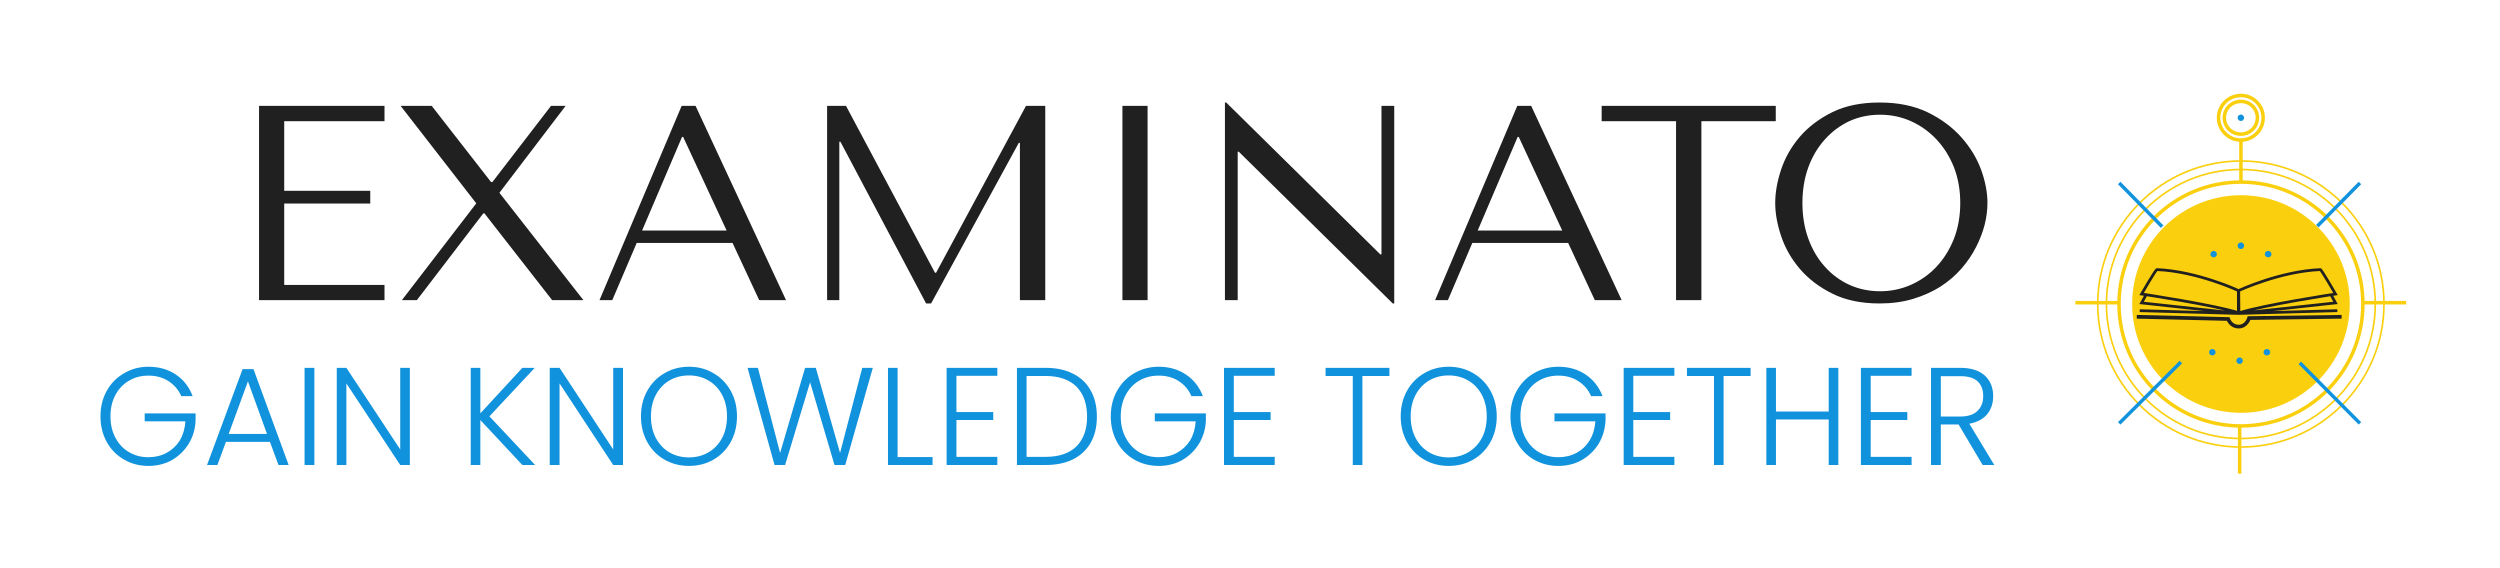 <svg xmlns="http://www.w3.org/2000/svg" version="1.1" xmlns:xlink="http://www.w3.org/1999/xlink" xmlns:svgjs="http://svgjs.dev/svgjs" viewBox="0 0 13.511 3.068"><g transform="matrix(1,0,0,1,0.507,0.554)"><g><path d=" M 0.893 0.018 L 0.893 1.068 L 1.571 1.068 L 1.571 0.986 L 1.029 0.986 L 1.029 0.546 L 1.494 0.546 L 1.494 0.477 L 1.029 0.477 L 1.029 0.101 L 1.571 0.101 L 1.571 0.018 L 0.893 0.018 M 1.826 0.018 L 1.658 0.018 L 2.067 0.545 L 1.665 1.068 L 1.746 1.068 L 2.105 0.599 L 2.111 0.599 L 2.477 1.068 L 2.646 1.068 L 2.192 0.488 L 2.55 0.018 L 2.471 0.018 L 2.154 0.43 L 2.147 0.43 L 1.826 0.018 M 3.452 0.759 L 3.596 1.068 L 3.741 1.068 L 3.252 0.018 L 3.177 0.018 L 2.733 1.068 L 2.802 1.068 L 2.934 0.759 L 3.452 0.759 M 3.42 0.692 L 2.963 0.692 L 3.179 0.186 L 3.185 0.186 L 3.42 0.692 M 4.065 0.018 L 3.963 0.018 L 3.963 1.068 L 4.029 1.068 L 4.029 0.212 L 4.035 0.212 L 4.498 1.086 L 4.525 1.086 L 4.999 0.218 L 5.005 0.218 L 5.005 1.068 L 5.142 1.068 L 5.142 0.018 L 5.038 0.018 L 4.552 0.92 L 4.546 0.92 L 4.065 0.018 M 5.559 0.018 L 5.559 1.068 L 5.695 1.068 L 5.695 0.018 L 5.559 0.018 M 6.959 0.018 L 6.959 0.821 L 6.953 0.821 L 6.12 0 L 6.113 0 L 6.113 1.068 L 6.182 1.068 L 6.182 0.266 L 6.188 0.266 L 7.02 1.086 L 7.028 1.086 L 7.028 0.018 L 6.959 0.018 M 7.968 0.759 L 8.112 1.068 L 8.257 1.068 L 7.768 0.018 L 7.693 0.018 L 7.249 1.068 L 7.318 1.068 L 7.45 0.759 L 7.968 0.759 M 7.936 0.692 L 7.479 0.692 L 7.695 0.186 L 7.701 0.186 L 7.936 0.692 M 8.688 1.068 L 8.688 0.101 L 9.09 0.101 L 9.09 0.018 L 8.149 0.018 L 8.149 0.101 L 8.551 0.101 L 8.551 1.068 L 8.688 1.068 M 9.087 0.543 Q 9.087 0.627 9.119 0.722 Q 9.151 0.818 9.22 0.899 Q 9.289 0.98 9.396 1.033 Q 9.502 1.086 9.651 1.086 Q 9.751 1.086 9.833 1.061 Q 9.915 1.036 9.98 0.995 Q 10.045 0.953 10.093 0.898 Q 10.141 0.843 10.172 0.782 Q 10.203 0.722 10.219 0.66 Q 10.234 0.599 10.234 0.543 Q 10.234 0.459 10.2 0.364 Q 10.165 0.269 10.093 0.188 Q 10.021 0.107 9.911 0.053 Q 9.801 0 9.651 0 Q 9.502 0 9.396 0.052 Q 9.289 0.105 9.22 0.185 Q 9.151 0.266 9.119 0.362 Q 9.087 0.458 9.087 0.543 M 9.234 0.543 Q 9.234 0.438 9.266 0.35 Q 9.298 0.263 9.355 0.2 Q 9.411 0.137 9.487 0.101 Q 9.564 0.066 9.654 0.066 Q 9.742 0.066 9.821 0.101 Q 9.9 0.137 9.959 0.2 Q 10.018 0.263 10.053 0.35 Q 10.087 0.438 10.087 0.543 Q 10.087 0.648 10.053 0.736 Q 10.018 0.824 9.959 0.887 Q 9.9 0.95 9.821 0.985 Q 9.742 1.02 9.654 1.02 Q 9.564 1.02 9.487 0.985 Q 9.411 0.95 9.355 0.887 Q 9.298 0.824 9.266 0.736 Q 9.234 0.648 9.234 0.543" fill="#202020" fill-rule="nonzero"></path></g><g><path d=" M 0.473 1.587 Q 0.45 1.536 0.404 1.506 Q 0.358 1.476 0.295 1.476 Q 0.237 1.476 0.191 1.503 Q 0.144 1.53 0.117 1.58 Q 0.09 1.63 0.09 1.696 Q 0.09 1.762 0.117 1.812 Q 0.144 1.863 0.191 1.89 Q 0.237 1.917 0.295 1.917 Q 0.35 1.917 0.394 1.893 Q 0.438 1.869 0.465 1.826 Q 0.491 1.782 0.495 1.723 L 0.275 1.723 L 0.275 1.68 L 0.55 1.68 L 0.55 1.719 Q 0.547 1.788 0.513 1.844 Q 0.479 1.899 0.423 1.932 Q 0.366 1.964 0.295 1.964 Q 0.223 1.964 0.164 1.93 Q 0.104 1.896 0.07 1.835 Q 0.036 1.773 0.036 1.696 Q 0.036 1.619 0.07 1.558 Q 0.104 1.497 0.164 1.463 Q 0.223 1.428 0.295 1.428 Q 0.38 1.428 0.443 1.47 Q 0.506 1.512 0.534 1.587 L 0.473 1.587 M 0.952 1.834 L 0.714 1.834 L 0.668 1.959 L 0.612 1.959 L 0.804 1.441 L 0.863 1.441 L 1.053 1.959 L 0.998 1.959 L 0.952 1.834 M 0.936 1.791 L 0.833 1.507 L 0.729 1.791 L 0.936 1.791 M 1.192 1.434 L 1.192 1.959 L 1.139 1.959 L 1.139 1.434 L 1.192 1.434 M 1.708 1.959 L 1.656 1.959 L 1.365 1.518 L 1.365 1.959 L 1.313 1.959 L 1.313 1.434 L 1.365 1.434 L 1.656 1.875 L 1.656 1.434 L 1.708 1.434 L 1.708 1.959 M 2.316 1.959 L 2.089 1.716 L 2.089 1.959 L 2.037 1.959 L 2.037 1.434 L 2.089 1.434 L 2.089 1.68 L 2.316 1.434 L 2.383 1.434 L 2.138 1.696 L 2.385 1.959 L 2.316 1.959 M 2.86 1.959 L 2.807 1.959 L 2.517 1.518 L 2.517 1.959 L 2.464 1.959 L 2.464 1.434 L 2.517 1.434 L 2.807 1.875 L 2.807 1.434 L 2.86 1.434 L 2.86 1.959 M 3.084 1.93 Q 3.025 1.896 2.991 1.835 Q 2.957 1.773 2.957 1.696 Q 2.957 1.619 2.991 1.558 Q 3.025 1.497 3.084 1.463 Q 3.144 1.428 3.216 1.428 Q 3.29 1.428 3.349 1.463 Q 3.408 1.497 3.442 1.558 Q 3.476 1.619 3.476 1.696 Q 3.476 1.773 3.442 1.835 Q 3.408 1.896 3.349 1.93 Q 3.29 1.964 3.216 1.964 Q 3.144 1.964 3.084 1.93 M 3.321 1.891 Q 3.368 1.864 3.395 1.814 Q 3.422 1.763 3.422 1.696 Q 3.422 1.629 3.395 1.579 Q 3.368 1.529 3.321 1.502 Q 3.275 1.475 3.216 1.475 Q 3.158 1.475 3.111 1.502 Q 3.065 1.529 3.038 1.579 Q 3.011 1.629 3.011 1.696 Q 3.011 1.763 3.038 1.814 Q 3.065 1.864 3.111 1.891 Q 3.158 1.918 3.216 1.918 Q 3.275 1.918 3.321 1.891 M 4.21 1.434 L 4.061 1.959 L 4.003 1.959 L 3.871 1.512 L 3.736 1.959 L 3.679 1.959 L 3.533 1.434 L 3.589 1.434 L 3.709 1.894 L 3.844 1.434 L 3.902 1.434 L 4.033 1.894 L 4.153 1.434 L 4.21 1.434 M 4.344 1.916 L 4.533 1.916 L 4.533 1.959 L 4.292 1.959 L 4.292 1.434 L 4.344 1.434 L 4.344 1.916 M 4.662 1.477 L 4.662 1.673 L 4.861 1.673 L 4.861 1.716 L 4.662 1.716 L 4.662 1.915 L 4.883 1.915 L 4.883 1.959 L 4.609 1.959 L 4.609 1.434 L 4.883 1.434 L 4.883 1.477 L 4.662 1.477 M 5.293 1.466 Q 5.355 1.497 5.388 1.557 Q 5.421 1.616 5.421 1.698 Q 5.421 1.779 5.388 1.838 Q 5.355 1.896 5.293 1.928 Q 5.231 1.959 5.144 1.959 L 4.989 1.959 L 4.989 1.434 L 5.144 1.434 Q 5.231 1.434 5.293 1.466 M 5.311 1.858 Q 5.368 1.8 5.368 1.698 Q 5.368 1.594 5.311 1.536 Q 5.253 1.478 5.144 1.478 L 5.041 1.478 L 5.041 1.915 L 5.144 1.915 Q 5.253 1.915 5.311 1.858 M 5.932 1.587 Q 5.91 1.536 5.864 1.506 Q 5.818 1.476 5.755 1.476 Q 5.697 1.476 5.65 1.503 Q 5.604 1.53 5.577 1.58 Q 5.55 1.63 5.55 1.696 Q 5.55 1.762 5.577 1.812 Q 5.604 1.863 5.65 1.89 Q 5.697 1.917 5.755 1.917 Q 5.81 1.917 5.854 1.893 Q 5.898 1.869 5.925 1.826 Q 5.951 1.782 5.955 1.723 L 5.734 1.723 L 5.734 1.68 L 6.01 1.68 L 6.01 1.719 Q 6.007 1.788 5.973 1.844 Q 5.939 1.899 5.883 1.932 Q 5.826 1.964 5.755 1.964 Q 5.683 1.964 5.623 1.93 Q 5.564 1.896 5.53 1.835 Q 5.496 1.773 5.496 1.696 Q 5.496 1.619 5.53 1.558 Q 5.564 1.497 5.623 1.463 Q 5.683 1.428 5.755 1.428 Q 5.839 1.428 5.902 1.47 Q 5.965 1.512 5.994 1.587 L 5.932 1.587 M 6.161 1.477 L 6.161 1.673 L 6.36 1.673 L 6.36 1.716 L 6.161 1.716 L 6.161 1.915 L 6.382 1.915 L 6.382 1.959 L 6.108 1.959 L 6.108 1.434 L 6.382 1.434 L 6.382 1.477 L 6.161 1.477 M 7.002 1.434 L 7.002 1.478 L 6.856 1.478 L 6.856 1.959 L 6.804 1.959 L 6.804 1.478 L 6.657 1.478 L 6.657 1.434 L 7.002 1.434 M 7.19 1.93 Q 7.131 1.896 7.097 1.835 Q 7.063 1.773 7.063 1.696 Q 7.063 1.619 7.097 1.558 Q 7.131 1.497 7.19 1.463 Q 7.249 1.428 7.322 1.428 Q 7.396 1.428 7.455 1.463 Q 7.514 1.497 7.548 1.558 Q 7.582 1.619 7.582 1.696 Q 7.582 1.773 7.548 1.835 Q 7.514 1.896 7.455 1.93 Q 7.396 1.964 7.322 1.964 Q 7.249 1.964 7.19 1.93 M 7.427 1.891 Q 7.474 1.864 7.501 1.814 Q 7.528 1.763 7.528 1.696 Q 7.528 1.629 7.501 1.579 Q 7.474 1.529 7.427 1.502 Q 7.381 1.475 7.322 1.475 Q 7.264 1.475 7.217 1.502 Q 7.171 1.529 7.144 1.579 Q 7.117 1.629 7.117 1.696 Q 7.117 1.763 7.144 1.814 Q 7.171 1.864 7.217 1.891 Q 7.264 1.918 7.322 1.918 Q 7.381 1.918 7.427 1.891 M 8.092 1.587 Q 8.07 1.536 8.023 1.506 Q 7.977 1.476 7.915 1.476 Q 7.857 1.476 7.81 1.503 Q 7.764 1.53 7.737 1.58 Q 7.71 1.63 7.71 1.696 Q 7.71 1.762 7.737 1.812 Q 7.764 1.863 7.81 1.89 Q 7.857 1.917 7.915 1.917 Q 7.97 1.917 8.014 1.893 Q 8.058 1.869 8.084 1.826 Q 8.111 1.782 8.115 1.723 L 7.894 1.723 L 7.894 1.68 L 8.17 1.68 L 8.17 1.719 Q 8.166 1.788 8.133 1.844 Q 8.099 1.899 8.042 1.932 Q 7.986 1.964 7.915 1.964 Q 7.842 1.964 7.783 1.93 Q 7.724 1.896 7.69 1.835 Q 7.656 1.773 7.656 1.696 Q 7.656 1.619 7.69 1.558 Q 7.724 1.497 7.783 1.463 Q 7.842 1.428 7.915 1.428 Q 7.999 1.428 8.062 1.47 Q 8.125 1.512 8.154 1.587 L 8.092 1.587 M 8.32 1.477 L 8.32 1.673 L 8.519 1.673 L 8.519 1.716 L 8.32 1.716 L 8.32 1.915 L 8.542 1.915 L 8.542 1.959 L 8.268 1.959 L 8.268 1.434 L 8.542 1.434 L 8.542 1.477 L 8.32 1.477 M 8.954 1.434 L 8.954 1.478 L 8.808 1.478 L 8.808 1.959 L 8.756 1.959 L 8.756 1.478 L 8.61 1.478 L 8.61 1.434 L 8.954 1.434 M 9.428 1.434 L 9.428 1.959 L 9.376 1.959 L 9.376 1.713 L 9.091 1.713 L 9.091 1.959 L 9.039 1.959 L 9.039 1.434 L 9.091 1.434 L 9.091 1.67 L 9.376 1.67 L 9.376 1.434 L 9.428 1.434 M 9.603 1.477 L 9.603 1.673 L 9.801 1.673 L 9.801 1.716 L 9.603 1.716 L 9.603 1.915 L 9.824 1.915 L 9.824 1.959 L 9.55 1.959 L 9.55 1.434 L 9.824 1.434 L 9.824 1.477 L 9.603 1.477 M 10.208 1.959 L 10.078 1.74 L 9.982 1.74 L 9.982 1.959 L 9.929 1.959 L 9.929 1.434 L 10.087 1.434 Q 10.174 1.434 10.22 1.476 Q 10.265 1.518 10.265 1.587 Q 10.265 1.644 10.233 1.684 Q 10.2 1.724 10.136 1.736 L 10.271 1.959 L 10.208 1.959 M 9.982 1.697 L 10.087 1.697 Q 10.149 1.697 10.18 1.667 Q 10.211 1.637 10.211 1.587 Q 10.211 1.535 10.181 1.507 Q 10.151 1.479 10.087 1.479 L 9.982 1.479 L 9.982 1.697" fill="#1192dc" fill-rule="nonzero"></path></g><g clip-path="url(#SvgjsClipPath1002)"><g clip-path="url(#b25647e8f-edfa-4d3f-b700-50be1662b0df06d6c247-f8f6-4d92-88bf-a1ec61aa15ad)"><path d=" M 12.192 1.089 C 12.192 1.414 11.928 1.677 11.604 1.677 C 11.279 1.677 11.016 1.414 11.016 1.089 C 11.016 0.764 11.279 0.501 11.604 0.501 C 11.928 0.501 12.192 0.764 12.192 1.089" fill="#facf0e" transform="matrix(1,0,0,1,0,0)" fill-rule="nonzero"></path></g><g clip-path="url(#b25647e8f-edfa-4d3f-b700-50be1662b0df06d6c247-f8f6-4d92-88bf-a1ec61aa15ad)"><path d=" M 12.377 1.089 C 12.377 1.515 12.03 1.862 11.604 1.862 C 11.177 1.862 10.83 1.515 10.83 1.089 C 10.83 0.663 11.177 0.316 11.604 0.316 C 12.03 0.316 12.377 0.663 12.377 1.089 Z" fill="none" transform="matrix(1,0,0,1,0,0)" fill-rule="nonzero" stroke-dasharray="none" stroke-miterlimit="4" stroke-linejoin="miter" stroke-linecap="butt" stroke-width="0.009" stroke="#facf0e"></path></g><g clip-path="url(#b25647e8f-edfa-4d3f-b700-50be1662b0df06d6c247-f8f6-4d92-88bf-a1ec61aa15ad)"><path d=" M 12.33 1.089 C 12.33 1.49 12.004 1.816 11.604 1.816 C 11.203 1.816 10.877 1.49 10.877 1.089 C 10.877 0.688 11.203 0.362 11.604 0.362 C 12.004 0.362 12.33 0.688 12.33 1.089 Z" fill="none" transform="matrix(1,0,0,1,0,0)" fill-rule="nonzero" stroke-dasharray="none" stroke-miterlimit="4" stroke-linejoin="miter" stroke-linecap="butt" stroke-width="0.009" stroke="#facf0e"></path></g><g clip-path="url(#b25647e8f-edfa-4d3f-b700-50be1662b0df06d6c247-f8f6-4d92-88bf-a1ec61aa15ad)"><path d=" M 12.263 1.089 C 12.263 1.453 11.968 1.748 11.604 1.748 C 11.24 1.748 10.945 1.453 10.945 1.089 C 10.945 0.725 11.24 0.43 11.604 0.43 C 11.968 0.43 12.263 0.725 12.263 1.089 Z" fill="none" transform="matrix(1,0,0,1,0,0)" fill-rule="nonzero" stroke-dasharray="none" stroke-miterlimit="4" stroke-linejoin="miter" stroke-linecap="butt" stroke-width="0.019" stroke="#facf0e"></path></g><g clip-path="url(#b25647e8f-edfa-4d3f-b700-50be1662b0df06d6c247-f8f6-4d92-88bf-a1ec61aa15ad)"><path d=" M 12.247 0.435 L 12.017 0.668 M 11.279 1.403 L 10.946 1.734" fill="none" transform="matrix(1,0,0,1,0,0)" fill-rule="nonzero" stroke-dasharray="none" stroke-miterlimit="4" stroke-linejoin="miter" stroke-linecap="butt" stroke-width="0.019" stroke="#1192dc"></path></g><g clip-path="url(#b25647e8f-edfa-4d3f-b700-50be1662b0df06d6c247-f8f6-4d92-88bf-a1ec61aa15ad)"><path d=" M 11.178 0.671 L 10.946 0.435 M 11.922 1.407 L 12.247 1.734" fill="none" transform="matrix(1,0,0,1,0,0)" fill-rule="nonzero" stroke-dasharray="none" stroke-miterlimit="4" stroke-linejoin="miter" stroke-linecap="butt" stroke-width="0.019" stroke="#1192dc"></path></g><g clip-path="url(#b25647e8f-edfa-4d3f-b700-50be1662b0df06d6c247-f8f6-4d92-88bf-a1ec61aa15ad)"><path d=" M 11.604 0.203 C 11.67 0.203 11.724 0.149 11.724 0.082 C 11.724 0.016 11.67 -0.038 11.604 -0.038 C 11.537 -0.038 11.483 0.016 11.483 0.082 C 11.483 0.149 11.537 0.203 11.604 0.203 Z" fill="none" transform="matrix(1,0,0,1,0,0)" fill-rule="nonzero" stroke-dasharray="none" stroke-miterlimit="4" stroke-linejoin="miter" stroke-linecap="butt" stroke-width="0.019" stroke="#facf0e"></path></g><g clip-path="url(#b25647e8f-edfa-4d3f-b700-50be1662b0df06d6c247-f8f6-4d92-88bf-a1ec61aa15ad)"><path d=" M 11.604 0.171 C 11.635 0.171 11.665 0.154 11.681 0.127 C 11.697 0.099 11.697 0.065 11.681 0.038 C 11.665 0.01 11.635 -0.006 11.604 -0.006 C 11.572 -0.006 11.542 0.01 11.526 0.038 C 11.51 0.065 11.51 0.099 11.526 0.127 C 11.542 0.154 11.572 0.171 11.604 0.171 Z" fill="none" transform="matrix(1,0,0,1,0,0)" fill-rule="nonzero" stroke-dasharray="none" stroke-miterlimit="4" stroke-linejoin="miter" stroke-linecap="butt" stroke-width="0.019" stroke="#facf0e"></path></g><g clip-path="url(#b25647e8f-edfa-4d3f-b700-50be1662b0df06d6c247-f8f6-4d92-88bf-a1ec61aa15ad)"><path d=" M 11.604 0.428 L 11.604 0.206" fill="none" transform="matrix(1,0,0,1,0,0)" fill-rule="nonzero" stroke-dasharray="none" stroke-miterlimit="4" stroke-linejoin="miter" stroke-linecap="butt" stroke-width="0.019" stroke="#facf0e"></path></g><g clip-path="url(#b25647e8f-edfa-4d3f-b700-50be1662b0df06d6c247-f8f6-4d92-88bf-a1ec61aa15ad)"><path d=" M 11.597 2.006 L 11.597 1.743" fill="none" transform="matrix(1,0,0,1,0,0)" fill-rule="nonzero" stroke-dasharray="none" stroke-miterlimit="4" stroke-linejoin="miter" stroke-linecap="butt" stroke-width="0.019" stroke="#facf0e"></path></g><g clip-path="url(#b25647e8f-edfa-4d3f-b700-50be1662b0df06d6c247-f8f6-4d92-88bf-a1ec61aa15ad)"><path d=" M 11.604 0.065 C 11.594 0.065 11.586 0.073 11.586 0.082 C 11.586 0.092 11.594 0.1 11.604 0.1 C 11.613 0.1 11.621 0.092 11.621 0.082 C 11.621 0.073 11.613 0.065 11.604 0.065" fill="#1192dc" transform="matrix(1,0,0,1,0,0)" fill-rule="nonzero"></path></g><g clip-path="url(#b25647e8f-edfa-4d3f-b700-50be1662b0df06d6c247-f8f6-4d92-88bf-a1ec61aa15ad)"><path d=" M 11.597 1.413 C 11.606 1.413 11.614 1.405 11.614 1.395 C 11.614 1.385 11.606 1.378 11.597 1.378 C 11.587 1.378 11.579 1.385 11.579 1.395 C 11.579 1.405 11.587 1.413 11.597 1.413" fill="#1192dc" transform="matrix(1,0,0,1,0,0)" fill-rule="nonzero"></path></g><g clip-path="url(#b25647e8f-edfa-4d3f-b700-50be1662b0df06d6c247-f8f6-4d92-88bf-a1ec61aa15ad)"><path d=" M 11.449 1.367 C 11.459 1.367 11.467 1.359 11.467 1.35 C 11.467 1.34 11.459 1.332 11.449 1.332 C 11.44 1.332 11.432 1.34 11.432 1.35 C 11.432 1.359 11.44 1.367 11.449 1.367" fill="#1192dc" transform="matrix(1,0,0,1,0,0)" fill-rule="nonzero"></path></g><g clip-path="url(#b25647e8f-edfa-4d3f-b700-50be1662b0df06d6c247-f8f6-4d92-88bf-a1ec61aa15ad)"><path d=" M 11.744 1.367 C 11.754 1.367 11.762 1.359 11.762 1.35 C 11.762 1.34 11.754 1.332 11.744 1.332 C 11.734 1.332 11.726 1.34 11.726 1.35 C 11.726 1.359 11.734 1.367 11.744 1.367" fill="#1192dc" transform="matrix(1,0,0,1,0,0)" fill-rule="nonzero"></path></g><g clip-path="url(#b25647e8f-edfa-4d3f-b700-50be1662b0df06d6c247-f8f6-4d92-88bf-a1ec61aa15ad)"><path d=" M 11.604 0.756 C 11.594 0.756 11.586 0.764 11.586 0.774 C 11.586 0.784 11.594 0.792 11.604 0.792 C 11.613 0.792 11.621 0.784 11.621 0.774 C 11.621 0.764 11.613 0.756 11.604 0.756" fill="#1192dc" transform="matrix(1,0,0,1,0,0)" fill-rule="nonzero"></path></g><g clip-path="url(#b25647e8f-edfa-4d3f-b700-50be1662b0df06d6c247-f8f6-4d92-88bf-a1ec61aa15ad)"><path d=" M 11.751 0.802 C 11.741 0.802 11.733 0.81 11.733 0.82 C 11.733 0.829 11.741 0.837 11.751 0.837 C 11.761 0.837 11.769 0.829 11.769 0.82 C 11.769 0.81 11.761 0.802 11.751 0.802" fill="#1192dc" transform="matrix(1,0,0,1,0,0)" fill-rule="nonzero"></path></g><g clip-path="url(#b25647e8f-edfa-4d3f-b700-50be1662b0df06d6c247-f8f6-4d92-88bf-a1ec61aa15ad)"><path d=" M 11.456 0.802 C 11.447 0.802 11.439 0.81 11.439 0.82 C 11.439 0.829 11.447 0.837 11.456 0.837 C 11.466 0.837 11.474 0.829 11.474 0.82 C 11.474 0.81 11.466 0.802 11.456 0.802" fill="#1192dc" transform="matrix(1,0,0,1,0,0)" fill-rule="nonzero"></path></g><g clip-path="url(#b25647e8f-edfa-4d3f-b700-50be1662b0df06d6c247-f8f6-4d92-88bf-a1ec61aa15ad)"><path d=" M 10.709 1.082 L 10.944 1.082" fill="none" transform="matrix(1,0,0,1,0,0)" fill-rule="nonzero" stroke-dasharray="none" stroke-miterlimit="4" stroke-linejoin="miter" stroke-linecap="butt" stroke-width="0.019" stroke="#facf0e"></path></g><g clip-path="url(#b25647e8f-edfa-4d3f-b700-50be1662b0df06d6c247-f8f6-4d92-88bf-a1ec61aa15ad)"><path d=" M 12.266 1.082 L 12.498 1.082" fill="none" transform="matrix(1,0,0,1,0,0)" fill-rule="nonzero" stroke-dasharray="none" stroke-miterlimit="4" stroke-linejoin="miter" stroke-linecap="butt" stroke-width="0.019" stroke="#facf0e"></path></g><g clip-path="url(#b25647e8f-edfa-4d3f-b700-50be1662b0df06d6c247-f8f6-4d92-88bf-a1ec61aa15ad)"><path d=" M 12.148 1.158 L 11.648 1.165 C 11.648 1.165 11.635 1.211 11.592 1.211 C 11.548 1.211 11.535 1.17 11.535 1.17 L 11.041 1.158" fill="none" transform="matrix(1,0,0,1,0,0)" fill-rule="nonzero" stroke-dasharray="none" stroke-miterlimit="4" stroke-linejoin="miter" stroke-linecap="butt" stroke-width="0.02" stroke="#202020"></path></g><g clip-path="url(#b25647e8f-edfa-4d3f-b700-50be1662b0df06d6c247-f8f6-4d92-88bf-a1ec61aa15ad)"><path d=" M 11.59 1.136 L 11.59 1.016 C 11.59 1.016 11.367 0.912 11.15 0.903 C 11.143 0.903 11.067 1.035 11.067 1.035 C 11.067 1.035 11.461 1.094 11.59 1.136 Z M 11.089 1.043 L 11.067 1.083 L 11.592 1.14 L 11.057 1.125 M 11.593 1.137 L 11.592 1.016 C 11.592 1.016 11.816 0.912 12.033 0.903 C 12.039 0.903 12.115 1.035 12.115 1.035 C 12.115 1.035 11.722 1.095 11.593 1.137 Z M 12.093 1.043 L 12.115 1.083 L 11.591 1.14 L 12.125 1.125" fill="none" transform="matrix(1,0,0,1,0,0)" fill-rule="nonzero" stroke-dasharray="none" stroke-miterlimit="4" stroke-linejoin="miter" stroke-linecap="butt" stroke-width="0.015" stroke="#202020"></path></g></g></g><defs><clipPath id="SvgjsClipPath1002"><path d=" M 10.709 -0.048 h 1.788 v 2.054 h -1.788 Z"></path></clipPath><clipPath id="b25647e8f-edfa-4d3f-b700-50be1662b0df06d6c247-f8f6-4d92-88bf-a1ec61aa15ad"><path d=" M 10.597 -0.058 L 12.61 -0.058 L 12.61 2.096 L 10.597 2.096 Z"></path></clipPath></defs></svg>